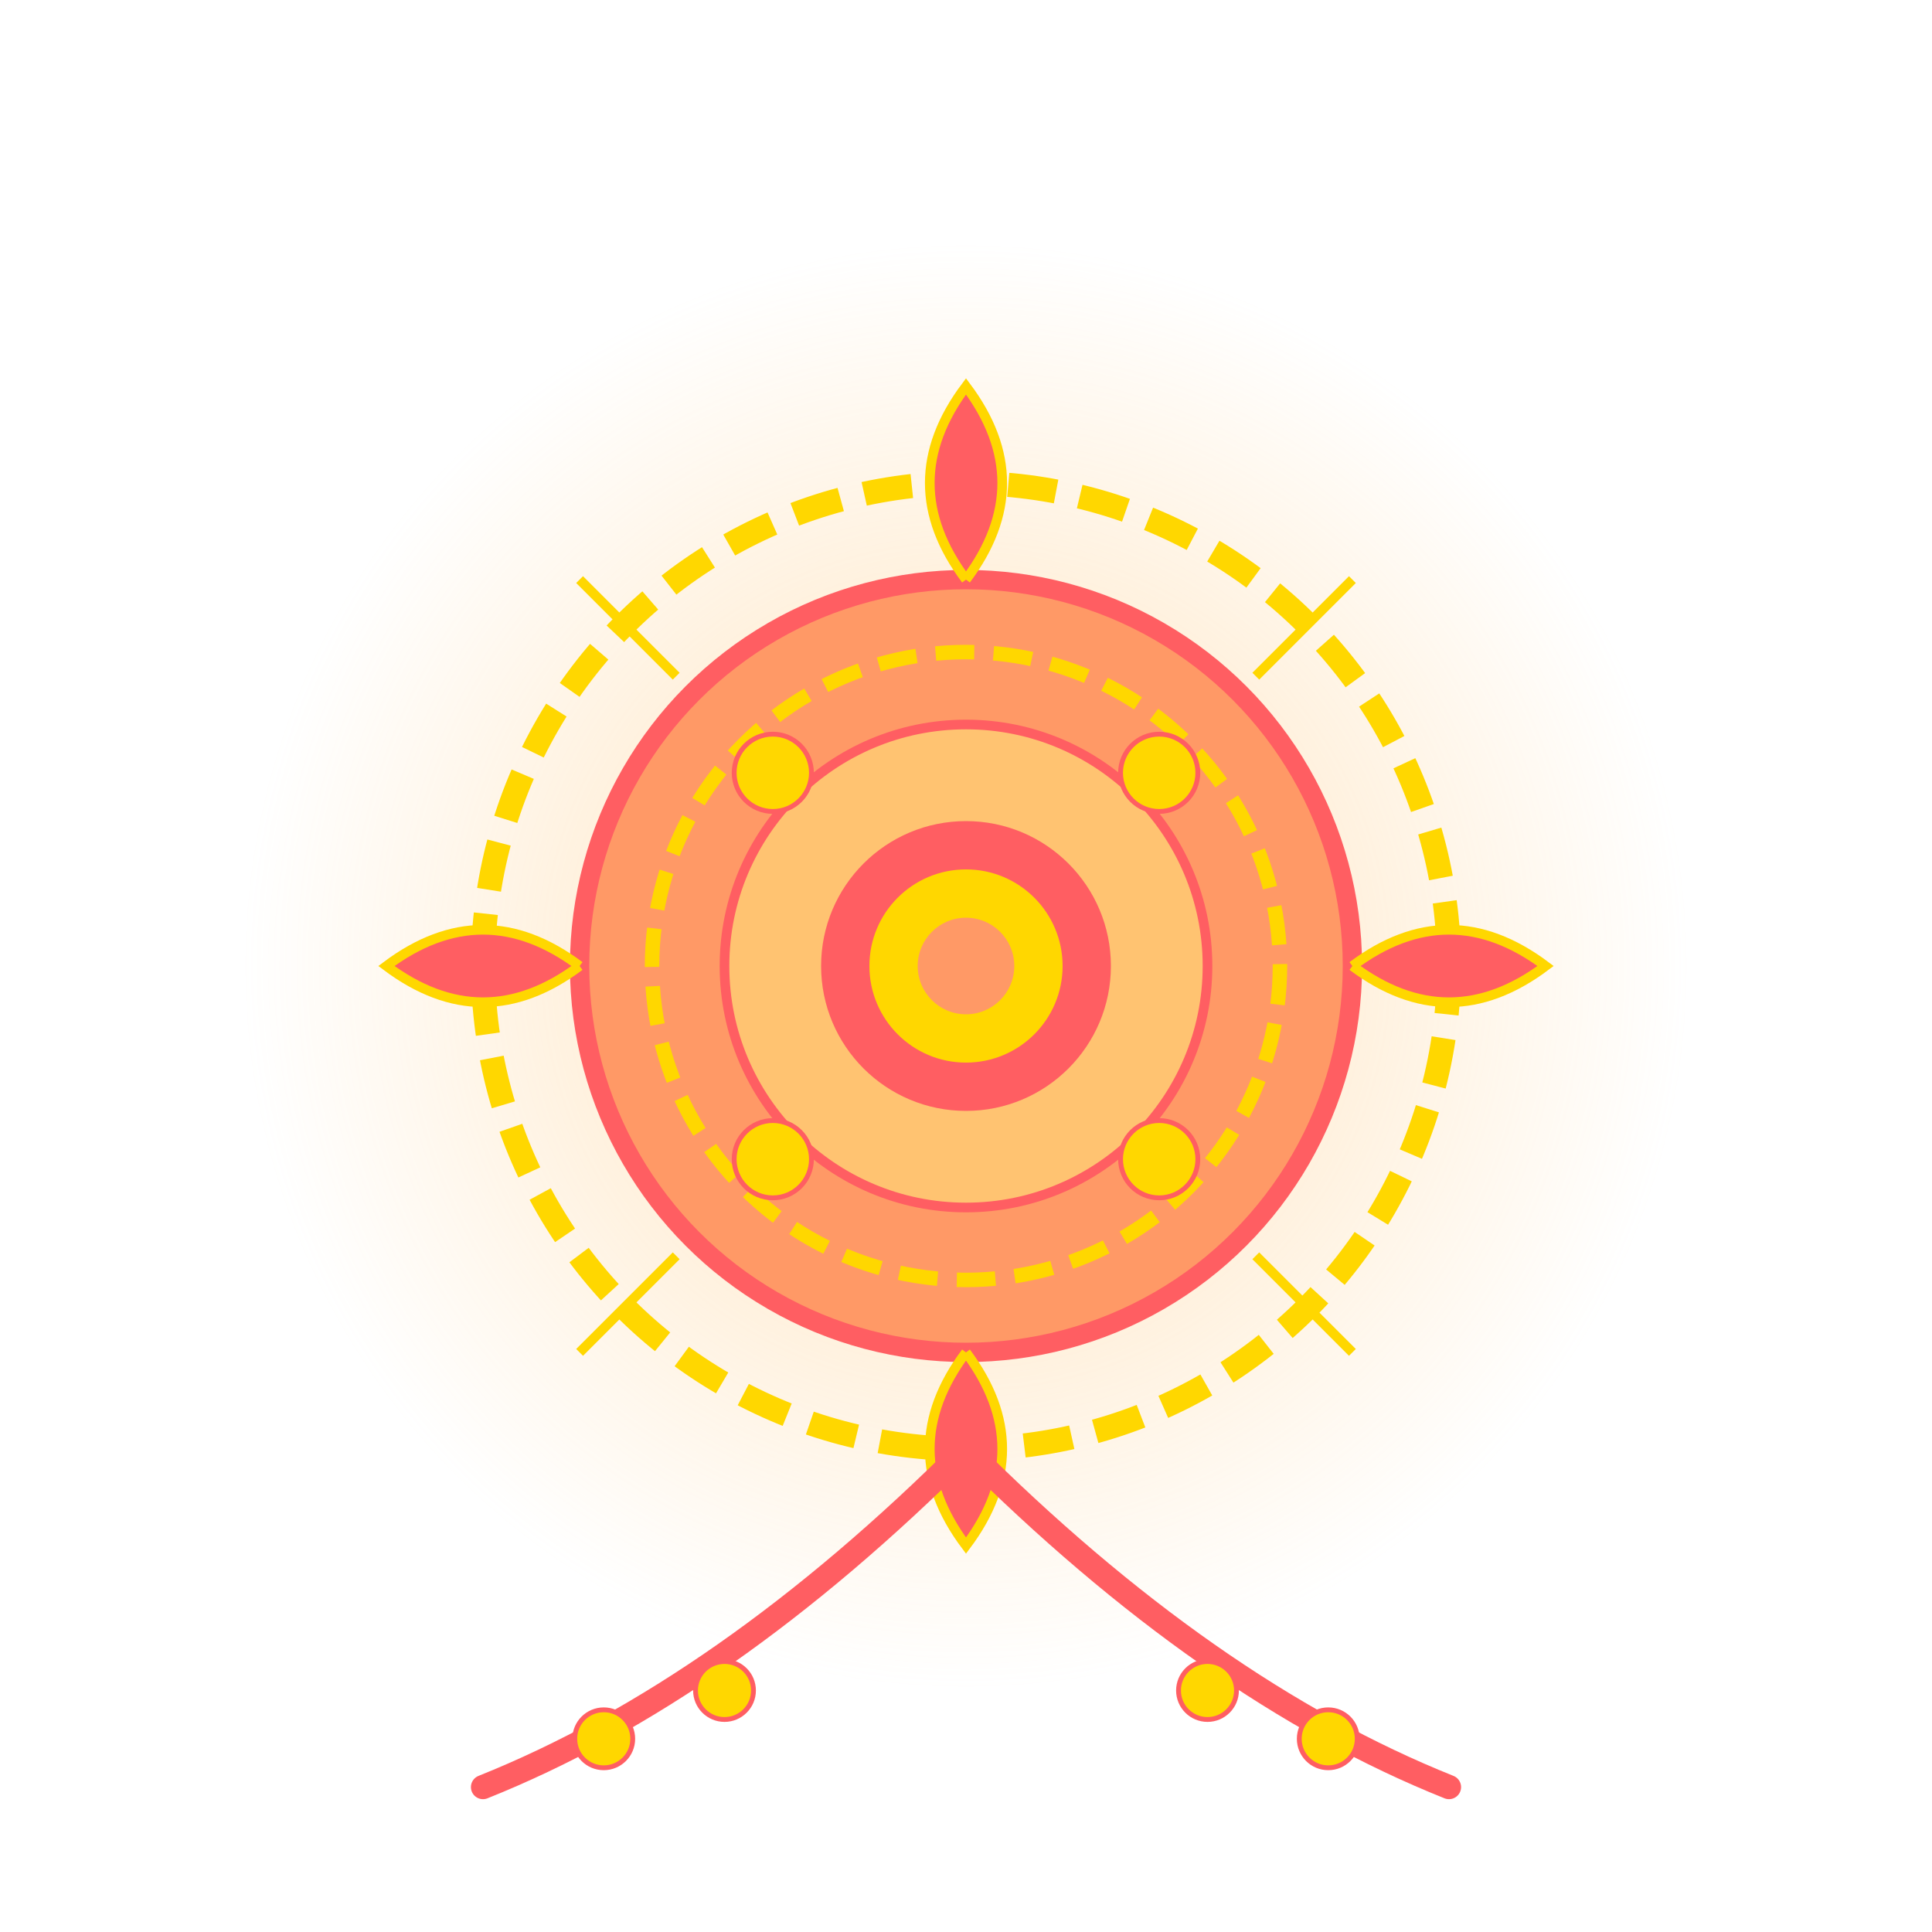 <?xml version="1.0" encoding="UTF-8" standalone="no"?>
<svg xmlns="http://www.w3.org/2000/svg" width="400" height="400" viewBox="0 0 400 400">
  <!-- Background glow -->
  <defs>
    <radialGradient id="glow" cx="50%" cy="50%" r="50%" fx="50%" fy="50%">
      <stop offset="0%" style="stop-color:#FFC371;stop-opacity:0.5" />
      <stop offset="100%" style="stop-color:#FFC371;stop-opacity:0" />
    </radialGradient>
  </defs>
  
  <!-- Background glow -->
  <circle cx="200" cy="200" r="150" fill="url(#glow)"/>
  
  <!-- Main Rakhi -->
  <g transform="translate(200, 200)">
    <!-- Outer decorative circle -->
    <circle cx="0" cy="0" r="100" fill="none" stroke="#FFD700" stroke-width="5" stroke-dasharray="10,5"/>
    
    <!-- Main Rakhi circle -->
    <circle cx="0" cy="0" r="80" fill="#FF9966" stroke="#FF5E62" stroke-width="4"/>
    
    <!-- Decorative patterns -->
    <circle cx="0" cy="0" r="65" fill="none" stroke="#FFD700" stroke-width="3" stroke-dasharray="8,4"/>
    <circle cx="0" cy="0" r="50" fill="#FFC371" stroke="#FF5E62" stroke-width="2"/>
    
    <!-- Center design -->
    <circle cx="0" cy="0" r="30" fill="#FF5E62"/>
    <circle cx="0" cy="0" r="20" fill="#FFD700"/>
    <circle cx="0" cy="0" r="10" fill="#FF9966"/>
    
    <!-- Decorative elements around -->
    <g id="decorations">
      <!-- Top decoration -->
      <path d="M0,-80 Q15,-100 0,-120 Q-15,-100 0,-80" fill="#FF5E62" stroke="#FFD700" stroke-width="2"/>
      <!-- Bottom decoration -->
      <path d="M0,80 Q15,100 0,120 Q-15,100 0,80" fill="#FF5E62" stroke="#FFD700" stroke-width="2"/>
      <!-- Left decoration -->
      <path d="M-80,0 Q-100,15 -120,0 Q-100,-15 -80,0" fill="#FF5E62" stroke="#FFD700" stroke-width="2"/>
      <!-- Right decoration -->
      <path d="M80,0 Q100,15 120,0 Q100,-15 80,0" fill="#FF5E62" stroke="#FFD700" stroke-width="2"/>
      
      <!-- Diagonal decorations -->
      <path d="M-60,-60 Q-70,-70 -80,-80 Q-70,-70 -60,-60" fill="#FF5E62" stroke="#FFD700" stroke-width="2"/>
      <path d="M60,-60 Q70,-70 80,-80 Q70,-70 60,-60" fill="#FF5E62" stroke="#FFD700" stroke-width="2"/>
      <path d="M-60,60 Q-70,70 -80,80 Q-70,70 -60,60" fill="#FF5E62" stroke="#FFD700" stroke-width="2"/>
      <path d="M60,60 Q70,70 80,80 Q70,70 60,60" fill="#FF5E62" stroke="#FFD700" stroke-width="2"/>
    </g>
    
    <!-- Small gems -->
    <circle cx="-40" cy="-40" r="8" fill="#FFD700" stroke="#FF5E62" stroke-width="1"/>
    <circle cx="40" cy="-40" r="8" fill="#FFD700" stroke="#FF5E62" stroke-width="1"/>
    <circle cx="-40" cy="40" r="8" fill="#FFD700" stroke="#FF5E62" stroke-width="1"/>
    <circle cx="40" cy="40" r="8" fill="#FFD700" stroke="#FF5E62" stroke-width="1"/>
    
    <!-- Rakhi string -->
    <path d="M0,100 Q50,150 100,170 M0,100 Q-50,150 -100,170" fill="none" stroke="#FF5E62" stroke-width="5" stroke-linecap="round"/>
    
    <!-- String decorations -->
    <circle cx="50" cy="150" r="6" fill="#FFD700" stroke="#FF5E62" stroke-width="1"/>
    <circle cx="-50" cy="150" r="6" fill="#FFD700" stroke="#FF5E62" stroke-width="1"/>
    <circle cx="75" cy="160" r="6" fill="#FFD700" stroke="#FF5E62" stroke-width="1"/>
    <circle cx="-75" cy="160" r="6" fill="#FFD700" stroke="#FF5E62" stroke-width="1"/>
  </g>
</svg>